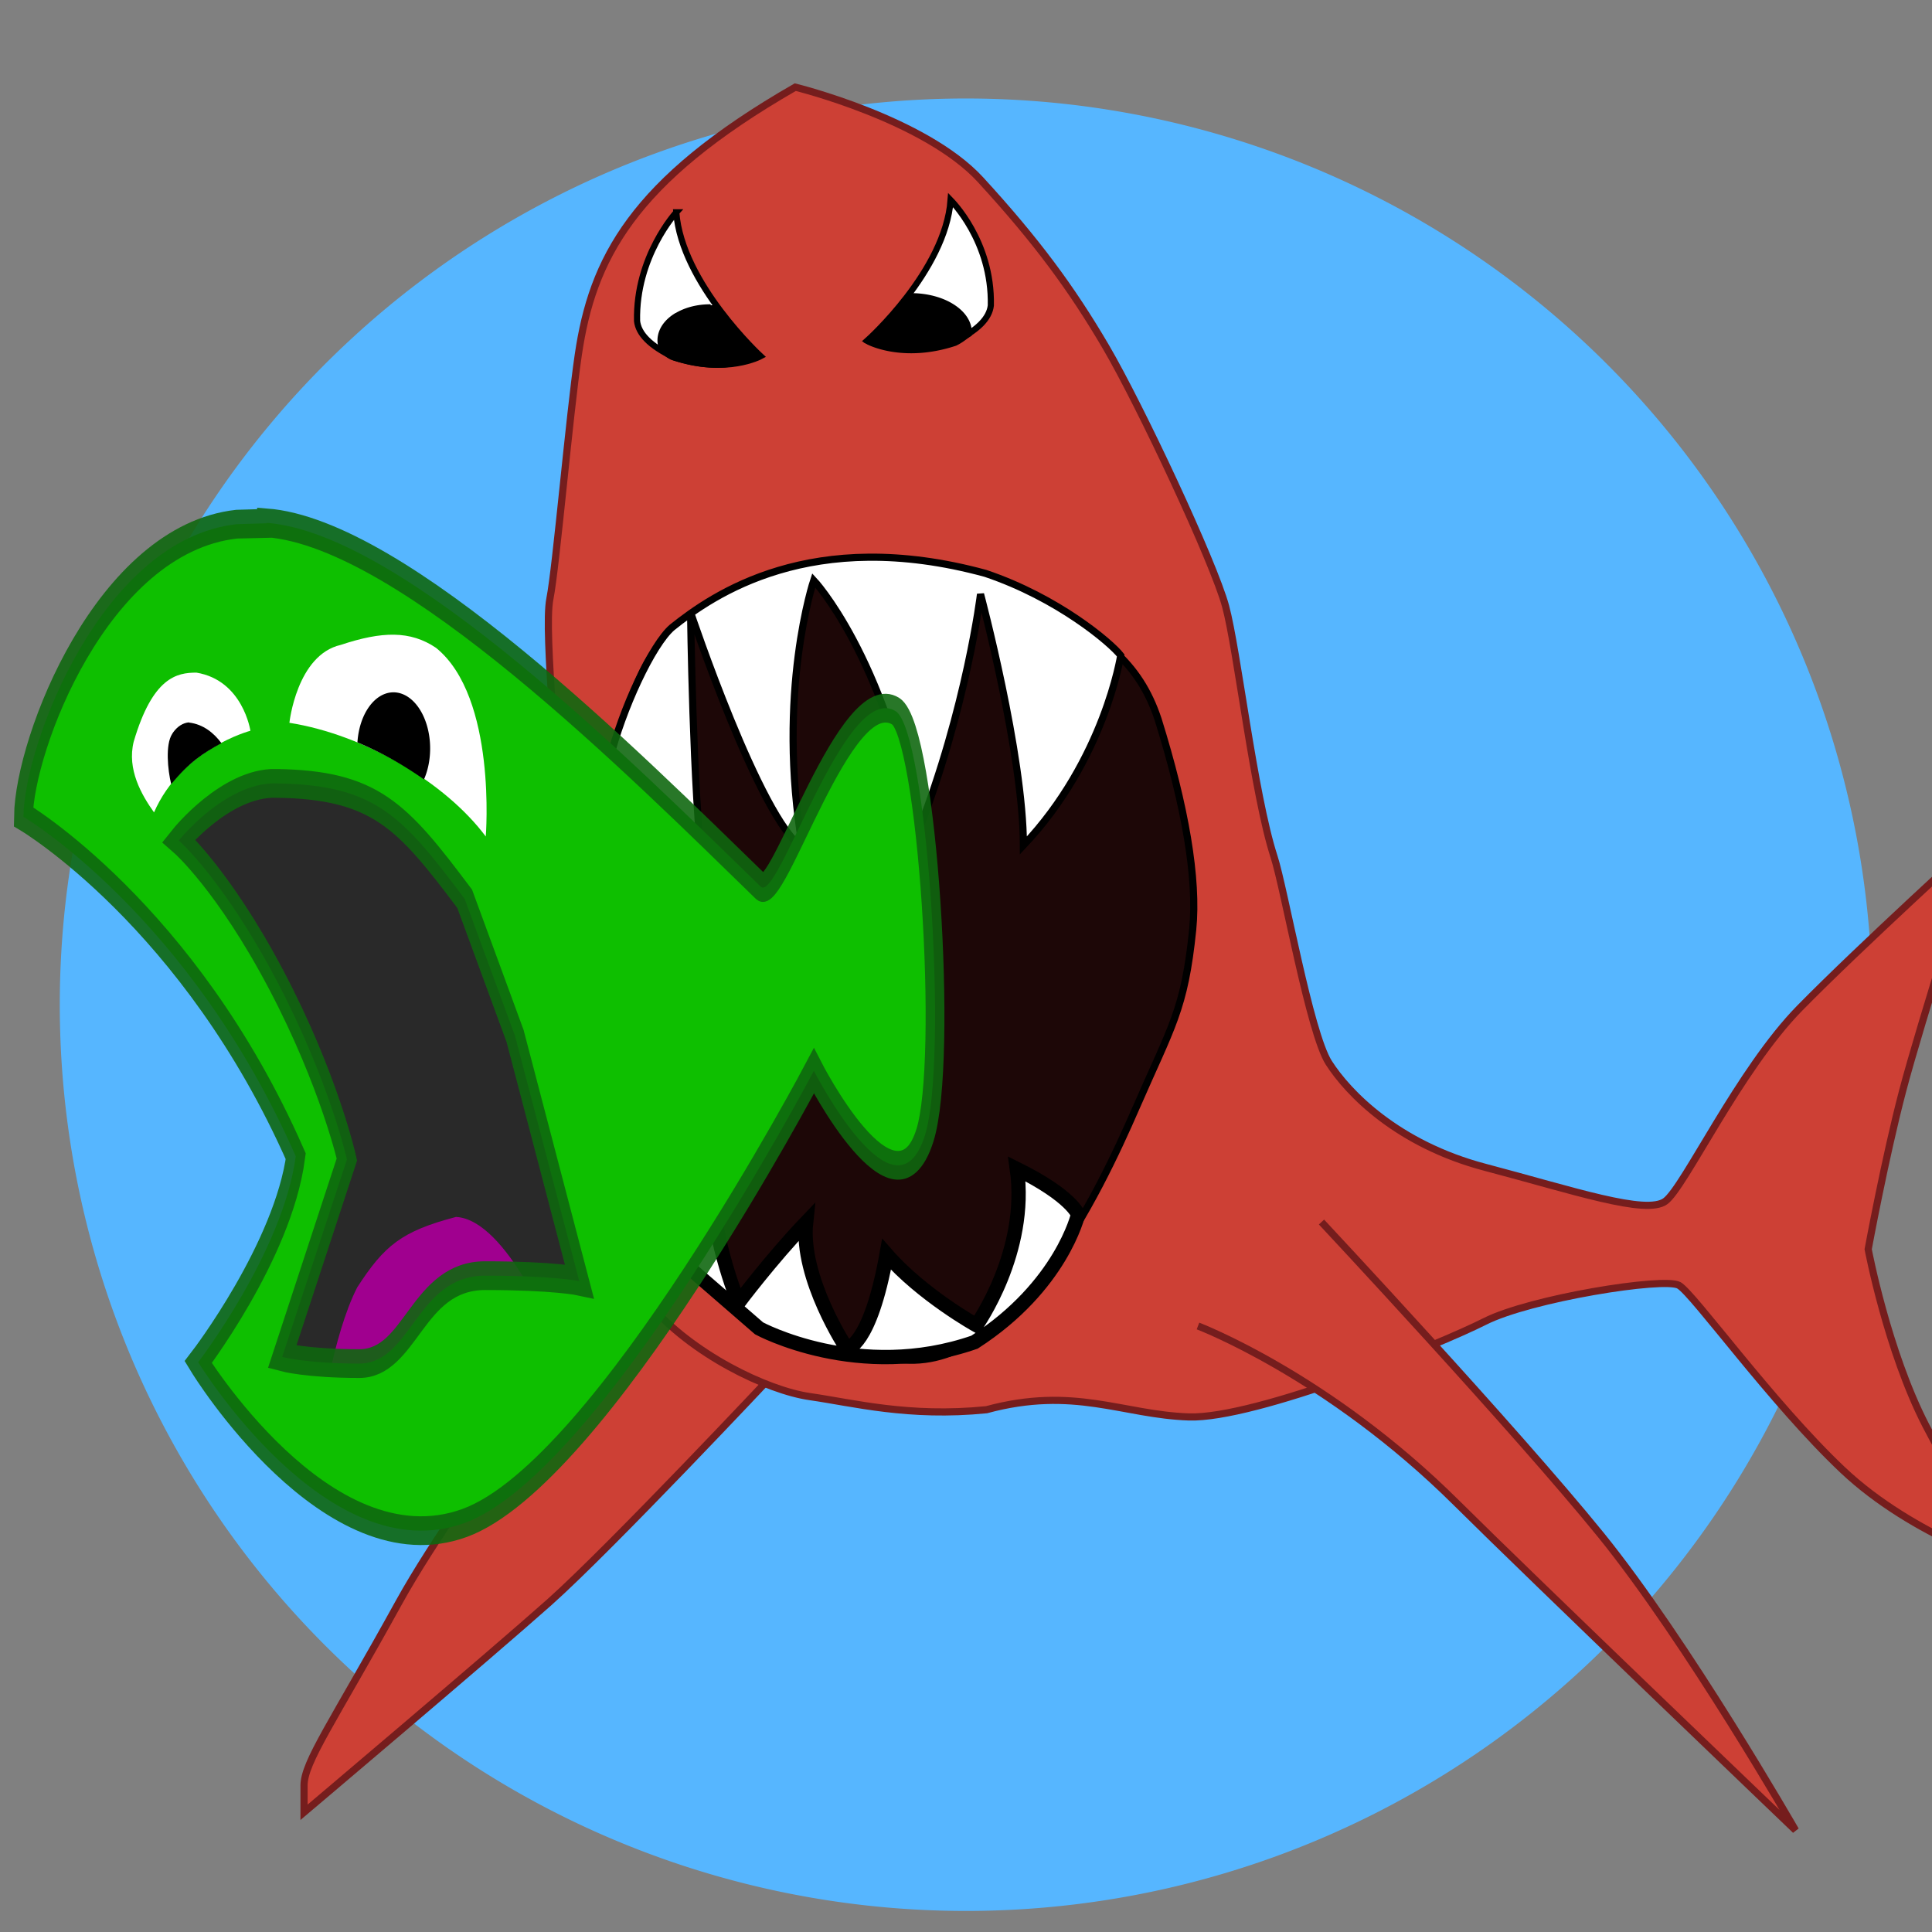 <?xml version="1.0" encoding="UTF-8" standalone="no"?>
<!-- Created with Inkscape (http://www.inkscape.org/) -->

<svg
   xmlns:dc="http://purl.org/dc/elements/1.1/"
   xmlns:cc="http://creativecommons.org/ns#"
   xmlns:rdf="http://www.w3.org/1999/02/22-rdf-syntax-ns#"
   xmlns:svg="http://www.w3.org/2000/svg"
   xmlns="http://www.w3.org/2000/svg"
   xmlns:xlink="http://www.w3.org/1999/xlink"
   xmlns:sodipodi="http://sodipodi.sourceforge.net/DTD/sodipodi-0.dtd"
   xmlns:inkscape="http://www.inkscape.org/namespaces/inkscape"
   width="27"
   height="27"
   id="svg2"
   version="1.1"
   inkscape:version="0.91 r13725"
   sodipodi:docname="wator_icon.svg">
  <rect width="100%" height="100%" fill="#808080" stroke="none"/>
  <defs
     id="defs4">
    <inkscape:perspective
       sodipodi:type="inkscape:persp3d"
       inkscape:vp_x="124.28571 : 427.60966 : 1"
       inkscape:vp_y="0 : 1000 : 0"
       inkscape:vp_z="648.38019 : 466.18109 : 1"
       inkscape:persp3d-origin="276.33295 : 290.78739 : 1"
       id="perspective2985" />
    <linearGradient
       id="RSSg"
       y2="225.94"
       x2="225.94"
       y1="30.06"
       x1="30.06"
       gradientUnits="userSpaceOnUse">
      <stop
         id="stop3997"
         stop-color="#E3702D"
         offset="0.0" />
      <stop
         id="stop3999"
         stop-color="#EA7D31"
         offset="0.107" />
      <stop
         id="stop4001"
         stop-color="#F69537"
         offset="0.35" />
      <stop
         id="stop4003"
         stop-color="#FB9E3A"
         offset="0.5" />
      <stop
         id="stop4005"
         stop-color="#EA7C31"
         offset="0.702" />
      <stop
         id="stop4007"
         stop-color="#DE642B"
         offset="0.887" />
      <stop
         id="stop4009"
         stop-color="#D95B29"
         offset="1.0" />
    </linearGradient>
    <linearGradient
       inkscape:collect="always"
       xlink:href="#RSSg"
       id="linearGradient3799"
       gradientUnits="userSpaceOnUse"
       x1="30.06"
       y1="30.06"
       x2="225.94"
       y2="225.94" />
  </defs>
  <sodipodi:namedview
     id="base"
     pagecolor="#ffffff"
     bordercolor="#666666"
     borderopacity="1.0"
     inkscape:pageopacity="0.0"
     inkscape:pageshadow="2"
     inkscape:zoom="90.509668"
     inkscape:cx="0.85910713"
     inkscape:cy="5.5455164"
     inkscape:document-units="px"
     inkscape:current-layer="layer1"
     showgrid="false"
     inkscape:window-width="3840"
     inkscape:window-height="2037"
     inkscape:window-x="0"
     inkscape:window-y="65"
     inkscape:window-maximized="1"
     units="in"
     showguides="false" />
  <g
     inkscape:label="Layer 1"
     inkscape:groupmode="layer"
     id="layer1"
     transform="translate(0,-1025.357)">
    <path
       style="opacity:1;fill:#56b6ff;fill-opacity:1;fill-rule:nonzero;stroke:none;stroke-width:0.05;stroke-linecap:round;stroke-linejoin:round;stroke-miterlimit:4;stroke-dasharray:none;stroke-opacity:1"
       id="path4921"
       sodipodi:type="arc"
       sodipodi:cx="13.5"
       sodipodi:cy="1039.3982"
       sodipodi:rx="12.664674"
       sodipodi:ry="12.664674"
       sodipodi:start="3.9713047"
       sodipodi:end="3.9697688"
       sodipodi:open="true"
       d="m 4.95,1030.055 a 12.665,12.665 0 0 1 17.89,0.79 12.665,12.665 0 0 1 -0.783,17.89 12.665,12.665 0 0 1 -17.89,-0.776 12.665,12.665 0 0 1 0.769,-17.891" />
    <path
       style="fill:#cd4035;fill-opacity:1;fill-rule:evenodd;stroke:#751d1d;stroke-width:0.1;stroke-linecap:butt;stroke-linejoin:miter;stroke-miterlimit:4;stroke-dasharray:none;stroke-opacity:1"
       d="m 9.093,1042.794 c 0,0 -2.594,3.281 -3.516,4.953 -0.922,1.672 -1.328,2.234 -1.328,2.562 l 0,0.375 c 0,0 2.57,-2.172 3.43,-2.937 0.859,-0.766 3.125,-3.18 3.125,-3.18 z"
       id="path4233"
       inkscape:connector-curvature="0"
       sodipodi:nodetypes="ccscccc" />
    <path
       style="fill:#cd4035;fill-opacity:1;fill-rule:evenodd;stroke:#751d1d;stroke-width:0.1;stroke-linecap:butt;stroke-linejoin:miter;stroke-miterlimit:4;stroke-dasharray:none;stroke-opacity:1"
       d="m 13.703,1027.869 c 0.781,0.852 1.272,1.517 1.753,2.338 0.481,0.821 1.506,3.007 1.672,3.623 0.166,0.616 0.393,2.624 0.677,3.5 0.146,0.45 0.497,2.462 0.766,2.881 0.268,0.418 0.955,1.136 2.186,1.46 1.231,0.324 2.249,0.671 2.517,0.473 0.268,-0.197 1.026,-1.831 1.878,-2.699 0.852,-0.868 2.51,-2.375 2.51,-2.375 0,0 -0.829,2.604 -1.073,3.535 -0.245,0.931 -0.481,2.21 -0.481,2.21 0,0 0.268,1.421 0.805,2.462 0.537,1.042 1.247,1.989 1.247,1.989 0,0 -1.413,-0.426 -2.407,-1.365 -0.994,-0.939 -2.083,-2.462 -2.289,-2.581 -0.205,-0.118 -2.076,0.181 -2.715,0.505 -0.639,0.324 -3.204,1.365 -4.135,1.334 -0.931,-0.032 -1.602,-0.433 -2.828,-0.101 -1.089,0.109 -1.859,-0.096 -2.467,-0.183 -0.595,-0.085 -1.66,-0.594 -2.259,-1.311 -0.508,-0.607 -1.01,-1.633 -1.183,-2.248 -0.434,-1.268 -0.204,-3.868 -0.117,-4.428 0.087,-0.56 -0.171,-2.682 -0.075,-3.164 0.087,-0.439 0.269,-2.539 0.397,-3.41 0.196,-1.33 0.745,-2.424 3.032,-3.739 0,0 1.808,0.443 2.59,1.295 z"
       id="path4195"
       inkscape:connector-curvature="0"
       sodipodi:nodetypes="sccsscsscscccsccccsscssscs" />
    <path
       style="fill:#1d0707;fill-opacity:1;fill-rule:evenodd;stroke:#000000;stroke-width:0.1;stroke-linecap:butt;stroke-linejoin:miter;stroke-miterlimit:4;stroke-dasharray:none;stroke-opacity:1"
       d="m 14.393,1033.672 c 1.017,0.568 1.523,0.93 1.792,1.739 0.379,1.215 0.554,2.228 0.483,2.938 -0.114,1.123 -0.292,1.342 -0.797,2.502 -0.505,1.16 -1.707,3.709 -3.315,3.504 -2.693,-0.344 -3.491,-1.856 -3.893,-3.15 -0.402,-1.294 -0.372,-2.146 -0.372,-2.146 0,0 0.046,-2.405 0.299,-3.218 0.253,-0.813 0.439,-1.517 1.094,-1.88 0.655,-0.363 1.515,-0.488 2.139,-0.528 0.694,-0.063 1.663,-0.268 2.57,0.238 z"
       id="path4197"
       inkscape:connector-curvature="0"
       sodipodi:nodetypes="sccsssccscs" />
    <path
       style="fill:#ffffff;fill-opacity:1;fill-rule:evenodd;stroke:#000000;stroke-width:0.1;stroke-linecap:butt;stroke-linejoin:miter;stroke-miterlimit:4;stroke-dasharray:none;stroke-opacity:1"
       d="m 11.216,1037.205 c -0.371,-2.164 0.156,-3.738 0.156,-3.738 0,0 0.981,1.041 1.453,3.533 0.688,-1.762 0.878,-3.34 0.878,-3.34 0,0 0.599,2.247 0.599,3.512 1.136,-1.2 1.36,-2.655 1.36,-2.655 -0.138,-0.177 -0.874,-0.805 -1.89,-1.147 -2.431,-0.663 -3.808,0.298 -4.379,0.755 -0.276,0.237 -0.698,1.135 -0.877,1.862 0,0 0.449,0.962 1.308,1.54 -0.141,-1.062 -0.173,-3.611 -0.173,-3.611 0,0 0.971,2.898 1.565,3.289 z"
       id="path4199"
       inkscape:connector-curvature="0"
       sodipodi:nodetypes="cccccccccccc" />
    <path
       style="fill:#ffffff;fill-opacity:1;fill-rule:evenodd;stroke:#000000;stroke-width:0.2;stroke-linecap:butt;stroke-linejoin:miter;stroke-miterlimit:4;stroke-dasharray:none;stroke-opacity:1"
       d="m 9.983,1041.777 c -0.105,0.702 0.337,1.785 0.337,1.785 0,0 0.459,-0.612 0.945,-1.12 -0.083,0.779 0.569,1.761 0.569,1.761 0,0 0.324,-0.023 0.556,-1.316 0.497,0.569 1.256,0.99 1.256,0.99 0,0 0.73,-1.024 0.565,-2.184 0.768,0.381 0.855,0.637 0.855,0.637 0,0 -0.232,1 -1.447,1.784 -1.619,0.563 -3.011,-0.193 -3.011,-0.193 l -1.37,-1.188 c 0,0 0.011,-0.449 0.746,-0.957 z"
       id="path4231"
       inkscape:connector-curvature="0"
       sodipodi:nodetypes="cccccccccccc" />
    <path
       style="fill:#cd4035;fill-opacity:1;fill-rule:evenodd;stroke:#751d1d;stroke-width:0.1;stroke-linecap:butt;stroke-linejoin:miter;stroke-miterlimit:4;stroke-dasharray:none;stroke-opacity:1"
       d="m 18.468,1042.435 c 0,0 2.703,2.891 3.906,4.375 1.203,1.484 2.719,4.125 2.719,4.125 0,0 -3.688,-3.531 -4.742,-4.578 -1.793,-1.78 -3.609,-2.469 -3.609,-2.469"
       id="path4235"
       inkscape:connector-curvature="0"
       sodipodi:nodetypes="cccsc" />
    <g
       id="g4851"
       transform="matrix(0.454,0,0.003,0.695,10.821,313.935)">
      <path
         inkscape:connector-curvature="0"
         id="path4138"
         d="m -22.887,1052.054 2.21,-5.06 -5.966,-8.242 2.779,-1.689 9.816,4.407 2.895,8.993 -5.082,1.503 z"
         style="fill:#292929;fill-opacity:1;fill-rule:evenodd;stroke:none;stroke-width:1px;stroke-linecap:butt;stroke-linejoin:miter;stroke-opacity:1"
         sodipodi:nodetypes="cccccccc" />
      <path
         sodipodi:nodetypes="ccccc"
         inkscape:connector-curvature="0"
         id="path4140"
         d="m -20.921,1052.275 c 0,0 0.376,-1.79 1.149,-2.762 0.84,-0.84 1.37,-1.127 3.049,-1.414 1.58,0.055 3.027,2.475 3.027,2.475 z"
         style="fill:#a0008f;fill-opacity:1;fill-rule:evenodd;stroke:none;stroke-width:1px;stroke-linecap:butt;stroke-linejoin:miter;stroke-opacity:1" />
      <path
         sodipodi:nodetypes="sccccscssscscccssccscsc"
         inkscape:connector-curvature="0"
         id="path4144"
         d="m -22.458,1034.151 c -0.069,2e-4 -0.862,0.018 -0.927,0.018 -4.142,0.303 -6.563,4.417 -6.601,5.883 0,0 5.105,1.978 8.337,6.827 -0.404,1.919 -3.03,4.141 -3.03,4.141 0,0 3.939,4.243 8.182,3.232 4.243,-1.01 10.809,-9.091 10.809,-9.091 0,0 2.479,3.193 3.408,1.3 0.742,-1.511 0.129,-8.133 -0.841,-8.531 -1.551,-0.636 -3.64,3.871 -4.178,3.528 -3.849,-2.455 -10.925,-7.103 -15.159,-7.316 z m 0.243,5.23 c 3.068,0.026 3.89,0.65 5.801,2.321 l 1.533,2.759 1.945,4.93 c 0,0 -0.777,-0.111 -2.899,-0.111 -2.121,0 -2.271,1.768 -3.887,1.768 -1.616,0 -2.373,-0.133 -2.373,-0.133 l 2.02,-3.972 c 0,0 -0.532,-1.589 -2.149,-3.609 -1.616,-2.02 -2.985,-2.805 -2.985,-2.805 0,0 1.431,-1.163 2.993,-1.149 z"
         style="fill:#0ebf00;fill-opacity:1;fill-rule:evenodd;stroke:#0f670f;stroke-width:0.578;stroke-linecap:butt;stroke-linejoin:miter;stroke-miterlimit:4;stroke-dasharray:none;stroke-opacity:0.894" />
      <path
         sodipodi:nodetypes="cccccc"
         inkscape:connector-curvature="0"
         id="path4143"
         d="m -21.786,1038.163 c 2.315,0.239 4.798,1.202 6.029,2.286 0,0 0.367,-2.802 -1.507,-3.794 -0.79,-0.349 -1.661,-0.334 -2.929,-0.059 -1.36,0.202 -1.593,1.566 -1.593,1.566 z"
         style="fill:#ffffff;fill-opacity:1;fill-rule:evenodd;stroke:none;stroke-width:1px;stroke-linecap:butt;stroke-linejoin:miter;stroke-opacity:1" />
      <path
         sodipodi:nodetypes="ccccc"
         inkscape:connector-curvature="0"
         id="path4145"
         d="m -25.966,1039.965 c 0.86,-1.279 2.978,-1.642 2.978,-1.642 0,0 -0.221,-1.014 -1.654,-1.169 -0.595,0 -1.345,0.086 -1.94,1.389 -0.214,0.556 0.233,1.068 0.616,1.421 z"
         style="fill:#ffffff;fill-opacity:1;fill-rule:evenodd;stroke:none;stroke-width:1px;stroke-linecap:butt;stroke-linejoin:miter;stroke-opacity:1" />
      <path
         inkscape:connector-curvature="0"
         id="path4143-4"
         d="m -18.625,1037.551 a 1.121,1.121 0 0 0 -0.712,0.294 1.121,1.121 0 0 0 -0.358,0.712 c 0.732,0.198 1.411,0.456 2.044,0.744 a 1.121,1.121 0 0 0 -0.101,-1.387 1.121,1.121 0 0 0 -0.873,-0.363 z"
         style="fill:#000000;fill-opacity:1;fill-rule:evenodd;stroke:none;stroke-width:1px;stroke-linecap:butt;stroke-linejoin:miter;stroke-opacity:1" />
      <path
         inkscape:connector-curvature="0"
         id="path4145-1"
         d="m -24.877,1038.154 c -0.182,0.01 -0.356,0.08 -0.491,0.203 l -0.028,0.029 c -0.216,0.215 -0.143,0.725 -0.038,1.01 0.563,-0.44 0.972,-0.618 1.552,-0.824 -0.226,-0.201 -0.556,-0.381 -0.996,-0.414 z"
         style="fill:#000000;fill-opacity:1;fill-rule:evenodd;stroke:none;stroke-width:1px;stroke-linecap:butt;stroke-linejoin:miter;stroke-opacity:1"
         sodipodi:nodetypes="ccccccc" />
    </g>
    <path
       style="fill:#ffffff;fill-opacity:1;fill-rule:evenodd;stroke:#000000;stroke-width:0.086;stroke-linecap:butt;stroke-linejoin:miter;stroke-miterlimit:4;stroke-dasharray:none;stroke-opacity:1"
       d="m 9.451,1028.324 c 0.074,0.992 1.179,2.011 1.179,2.011 0,0 -0.479,0.259 -1.208,0.017 -0.344,-0.163 -0.499,-0.333 -0.519,-0.508 -0.02,-0.904 0.548,-1.52 0.548,-1.52 z"
       id="path4860"
       inkscape:connector-curvature="0"
       sodipodi:nodetypes="ccccc" />
    <path
       style="fill:#ffffff;fill-opacity:1;fill-rule:evenodd;stroke:#000000;stroke-width:0.086;stroke-linecap:butt;stroke-linejoin:miter;stroke-miterlimit:4;stroke-dasharray:none;stroke-opacity:1"
       d="m 13.285,1028.153 c -0.074,0.992 -1.165,1.964 -1.165,1.964 0,0 0.479,0.259 1.208,0.017 0.344,-0.162 0.499,-0.333 0.519,-0.508 0.02,-0.904 -0.561,-1.472 -0.561,-1.472 z"
       id="path4860-0"
       inkscape:connector-curvature="0"
       sodipodi:nodetypes="ccccc" />
    <path
       style="fill:#000000;fill-opacity:1;fill-rule:evenodd;stroke:#000000;stroke-width:0.086;stroke-linecap:butt;stroke-linejoin:miter;stroke-miterlimit:4;stroke-dasharray:none;stroke-opacity:1"
       d="m 9.891,1029.653 a 0.689,0.462 0 0 0 -0.435,0.121 l -0.003,0 a 0.689,0.462 0 0 0 -0.186,0.486 c 0.047,0.028 0.07,0.058 0.128,0.085 0.629,0.208 1.004,0.059 1.114,0.017 a 0.689,0.462 0 0 0 0.051,-0.074 c -0.037,-0.035 -0.268,-0.254 -0.54,-0.621 a 0.689,0.462 0 0 0 -0.128,0 z"
       id="path4860-09"
       inkscape:connector-curvature="0" />
    <path
       style="fill:#000000;fill-opacity:1;fill-rule:evenodd;stroke:#000000;stroke-width:0.086;stroke-linecap:butt;stroke-linejoin:miter;stroke-miterlimit:4;stroke-dasharray:none;stroke-opacity:1"
       d="m 12.705,1029.496 c -0.287,0.378 -0.567,0.635 -0.567,0.635 0,0 0.479,0.258 1.208,0.017 0.087,-0.042 0.129,-0.084 0.192,-0.124 a 0.803,0.503 0 0 0 -0.209,-0.361 0.803,0.503 0 0 0 -0.624,-0.166 z"
       id="path4860-0-9"
       inkscape:connector-curvature="0" />
  </g>
</svg>
